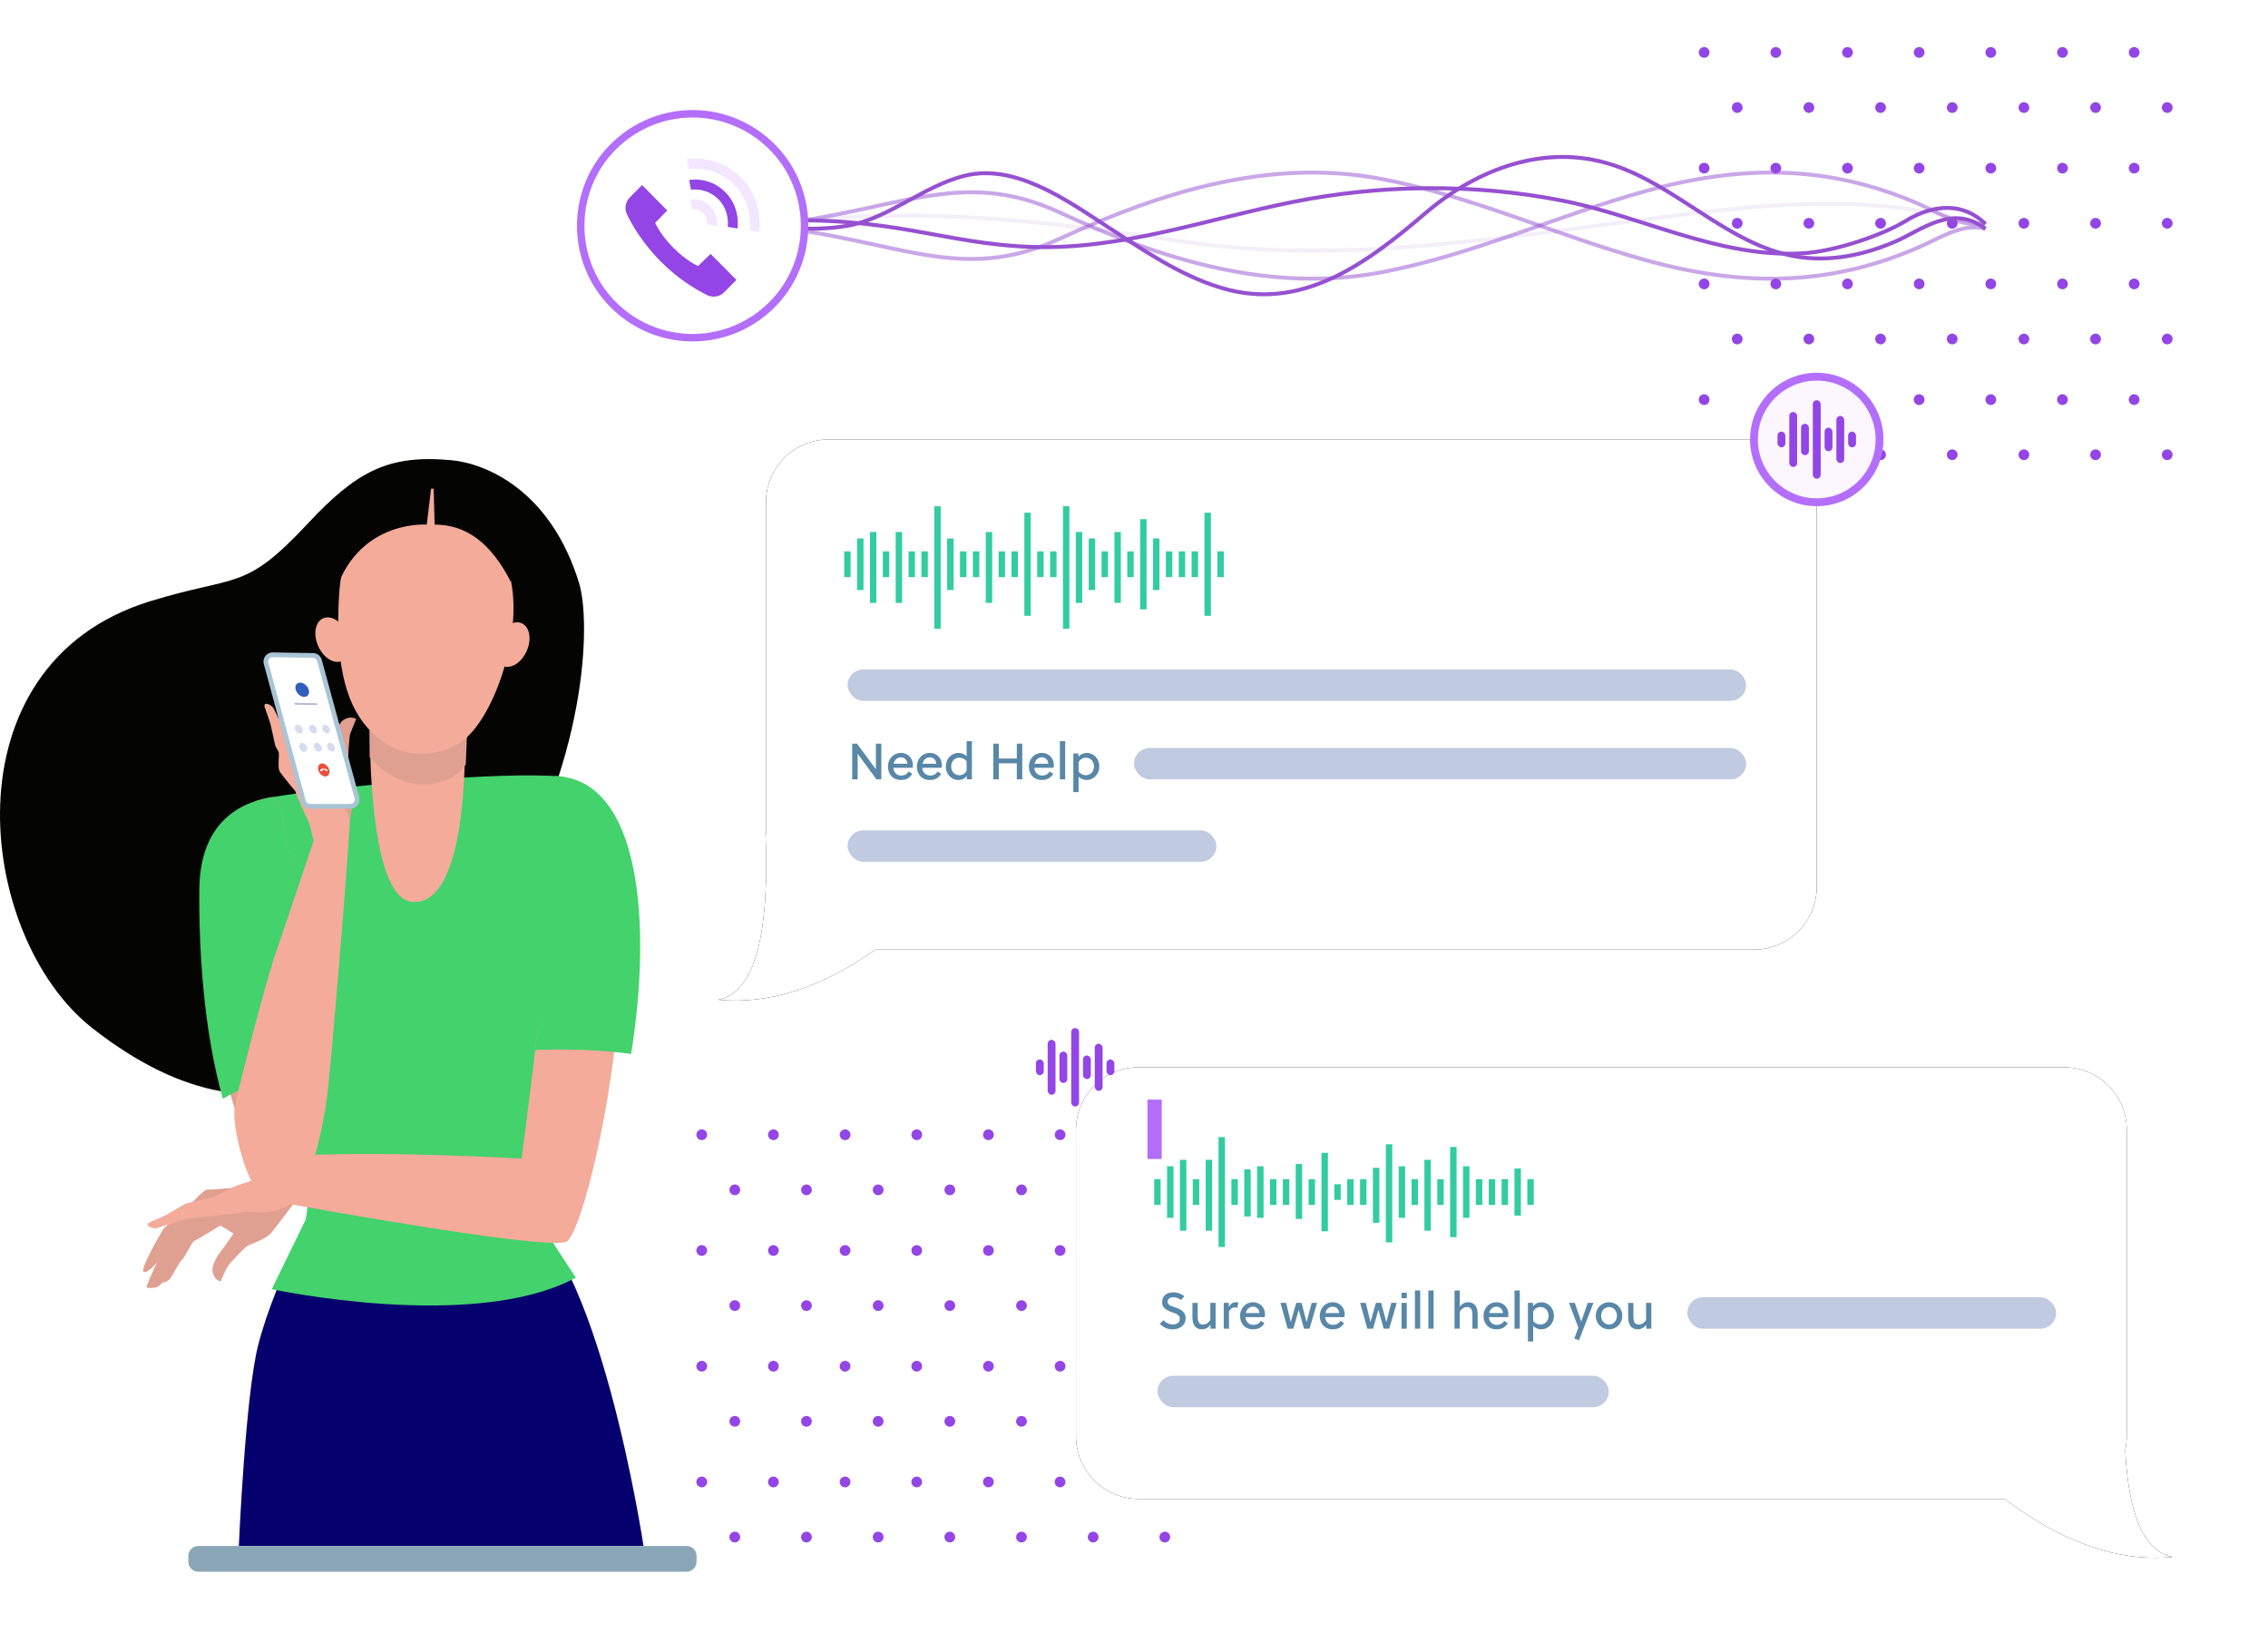 <svg xmlns="http://www.w3.org/2000/svg" xmlns:xlink="http://www.w3.org/1999/xlink" width="578" height="421" xmlns:v="https://vecta.io/nano"><defs><filter id="A" width="226.1%" height="226%" x="-63%" y="-63%"><feOffset in="SourceAlpha"/><feGaussianBlur stdDeviation="7"/><feColorMatrix result="C" values="0 0 0 0 0.063 0 0 0 0 0.157 0 0 0 0 0.365 0 0 0 0.336 0"/><feMerge><feMergeNode in="C"/><feMergeNode in="SourceGraphic"/></feMerge></filter><filter id="B" width="145.4%" height="145.4%" x="-22.7%" y="-22.7%"><feMorphology in="SourceAlpha" operator="dilate" radius=".95"/><feOffset/><feGaussianBlur stdDeviation="4"/><feComposite in2="SourceAlpha" operator="out"/><feColorMatrix values="0 0 0 0 0.063 0 0 0 0 0.157 0 0 0 0 0.365 0 0 0 0.358 0"/></filter><filter id="C" width="125.7%" height="150.3%" x="-12.9%" y="-25.2%"><feOffset in="SourceAlpha"/><feGaussianBlur stdDeviation="12"/><feColorMatrix values="0 0 0 0 0.063 0 0 0 0 0.157 0 0 0 0 0.365 0 0 0 0.36 0"/></filter><filter id="D" width="181.2%" height="181.2%" x="-40.6%" y="-40.6%"><feMorphology in="SourceAlpha" operator="dilate" radius="1"/><feOffset/><feGaussianBlur stdDeviation="4"/><feComposite in2="SourceAlpha" operator="out"/><feColorMatrix values="0 0 0 0 0.063 0 0 0 0 0.157 0 0 0 0 0.365 0 0 0 0.358 0"/></filter><filter id="E" width="125.8%" height="157.6%" x="-12.9%" y="-28.8%"><feOffset in="SourceAlpha"/><feGaussianBlur stdDeviation="12"/><feColorMatrix values="0 0 0 0 0.063 0 0 0 0 0.157 0 0 0 0 0.365 0 0 0 0.36 0"/></filter><path id="F" d="M0 28.53c0 7.605 3.013 14.883 8.351 20.17a28.51 28.51 0 0 0 40.335 0c5.338-5.287 8.353-12.565 8.353-20.17s-3.015-14.885-8.353-20.172C43.063 2.787 35.791 0 28.518 0S13.974 2.787 8.351 8.358C3.013 13.645 0 20.922 0 28.53z"/><path id="G" d="M264.04 0C272.854 0 280 7.146 280 15.96v98.08c0 8.814-7.146 15.96-15.96 15.96l-223.924.002C26.268 139.769 12.896 144.032 0 142.79c7.661-1.467 11.733-11.572 12.217-30.315v-8.084l-.124-3.827h0l.123.171V15.96C12.216 7.146 19.362 0 28.176 0H264.04z"/><path id="H" d="M16 32C7.163 32 0 24.836 0 16S7.163 0 16 0s16 7.164 16 16-7.163 16-16 16z"/><path id="I" d="M251.824 0c8.814 0 15.96 7.146 15.96 15.96v78.08c0 1.197-.132 2.364-.382 3.486.834 16.79 4.869 25.878 12.103 27.264-13.745 1.323-28.031-3.606-42.858-14.789L15.96 110C7.146 110 0 102.854 0 94.04V15.96C0 7.146 7.146 0 15.96 0h235.864z"/><path id="J" d="M32.148 28.515h1.64v6.568h-1.64z"/><path id="K" d="M35.427 25.231h1.64v13.137h-1.64z"/><path id="L" d="M38.706 23.588h1.64v18.063h-1.64z"/><path id="M" d="M80.58 83.669h4.914a4.21 4.21 0 0 0 .065-.728c0-1.755-1.287-3.055-3.055-3.055-1.846 0-3.276 1.495-3.276 3.458 0 1.937 1.209 3.432 3.276 3.432 1.352 0 2.236-.494 2.912-1.56l-.936-.611c-.403.715-1.04 1.04-1.911 1.04-1.17 0-1.898-.897-1.989-1.976zm3.588-1.027h-3.51c.234-.923.858-1.638 1.872-1.638.923 0 1.586.741 1.638 1.638z"/><path id="N" d="M90.538 80.042v9.828h1.339v-3.952c.52.546 1.3.858 2.041.858 1.95 0 3.25-1.664 3.25-3.432 0-1.924-1.365-3.458-3.224-3.458-.767 0-1.625.338-2.093 1.027l-.039-.871h-1.274zm1.339 2.223c.338-.78 1.17-1.17 1.846-1.17 1.287 0 2.08 1.053 2.08 2.223 0 1.079-.676 2.249-2.106 2.249-.65 0-1.378-.325-1.82-.949v-2.353z"/></defs><g fill="none" fill-rule="evenodd" transform="translate(0 12)"><path d="M187.265 378.362c.754 0 1.364.611 1.364 1.363s-.61 1.363-1.364 1.363-1.364-.611-1.364-1.363.611-1.363 1.364-1.363zm18.265 0c.754 0 1.364.611 1.364 1.363s-.61 1.363-1.364 1.363-1.364-.611-1.364-1.363.611-1.363 1.364-1.363zm18.266 0c.753 0 1.364.611 1.364 1.363s-.611 1.363-1.364 1.363-1.364-.611-1.364-1.363.61-1.363 1.364-1.363zm18.265 0c.753 0 1.364.611 1.364 1.363s-.611 1.363-1.364 1.363-1.364-.611-1.364-1.363.61-1.363 1.364-1.363zm18.265 0c.753 0 1.364.611 1.364 1.363s-.611 1.363-1.364 1.363-1.364-.611-1.364-1.363.61-1.363 1.364-1.363zm18.265 0c.753 0 1.364.611 1.364 1.363s-.611 1.363-1.364 1.363-1.364-.611-1.364-1.363.611-1.363 1.364-1.363zm18.265 0c.753 0 1.364.611 1.364 1.363s-.611 1.363-1.364 1.363-1.364-.611-1.364-1.363.611-1.363 1.364-1.363zm-118.019-14.046c.753 0 1.364.611 1.364 1.363s-.611 1.363-1.364 1.363-1.364-.61-1.364-1.363.611-1.363 1.364-1.363zm18.265 0c.753 0 1.364.611 1.364 1.363s-.611 1.363-1.364 1.363-1.364-.61-1.364-1.363.611-1.363 1.364-1.363zm18.265 0c.754 0 1.364.611 1.364 1.363s-.61 1.363-1.364 1.363-1.364-.61-1.364-1.363.611-1.363 1.364-1.363zm18.265 0c.754 0 1.364.611 1.364 1.363s-.61 1.363-1.364 1.363-1.364-.61-1.364-1.363.611-1.363 1.364-1.363zm18.265 0c.754 0 1.364.611 1.364 1.363s-.61 1.363-1.364 1.363-1.364-.61-1.364-1.363.611-1.363 1.364-1.363zm18.266 0c.753 0 1.364.611 1.364 1.363s-.611 1.363-1.364 1.363-1.364-.61-1.364-1.363.61-1.363 1.364-1.363zm18.265 0c.753 0 1.364.611 1.364 1.363s-.611 1.363-1.364 1.363-1.364-.61-1.364-1.363.61-1.363 1.364-1.363zm-101.16-15.45c.754 0 1.364.611 1.364 1.363s-.61 1.363-1.364 1.363-1.364-.61-1.364-1.363.611-1.363 1.364-1.363zm18.265 0c.754 0 1.364.611 1.364 1.363s-.61 1.363-1.364 1.363-1.364-.61-1.364-1.363.611-1.363 1.364-1.363zm18.266 0c.753 0 1.364.611 1.364 1.363s-.611 1.363-1.364 1.363-1.364-.61-1.364-1.363.61-1.363 1.364-1.363zm18.265 0c.753 0 1.364.611 1.364 1.363s-.611 1.363-1.364 1.363-1.364-.61-1.364-1.363.61-1.363 1.364-1.363zm18.265 0c.753 0 1.364.611 1.364 1.363s-.611 1.363-1.364 1.363-1.364-.61-1.364-1.363.61-1.363 1.364-1.363zm18.265 0c.753 0 1.364.611 1.364 1.363s-.611 1.363-1.364 1.363-1.364-.61-1.364-1.363.611-1.363 1.364-1.363zm18.265 0c.753 0 1.364.611 1.364 1.363s-.611 1.363-1.364 1.363-1.364-.61-1.364-1.363.611-1.363 1.364-1.363zM178.84 334.821c.753 0 1.364.611 1.364 1.363s-.611 1.363-1.364 1.363-1.364-.611-1.364-1.363.611-1.363 1.364-1.363zm18.265 0c.753 0 1.364.611 1.364 1.363s-.611 1.363-1.364 1.363-1.364-.611-1.364-1.363.611-1.363 1.364-1.363zm18.265 0c.754 0 1.364.611 1.364 1.363s-.61 1.363-1.364 1.363-1.364-.611-1.364-1.363.611-1.363 1.364-1.363zm18.265 0c.754 0 1.364.611 1.364 1.363s-.61 1.363-1.364 1.363-1.364-.611-1.364-1.363.611-1.363 1.364-1.363zm18.265 0c.754 0 1.364.611 1.364 1.363s-.61 1.363-1.364 1.363-1.364-.611-1.364-1.363.611-1.363 1.364-1.363zm18.266 0c.753 0 1.364.611 1.364 1.363s-.611 1.363-1.364 1.363-1.364-.611-1.364-1.363.61-1.363 1.364-1.363zm18.265 0c.753 0 1.364.611 1.364 1.363s-.611 1.363-1.364 1.363-1.364-.611-1.364-1.363.61-1.363 1.364-1.363zm-64.629-15.45c.753 0 1.364.611 1.364 1.363s-.611 1.363-1.364 1.363-1.364-.611-1.364-1.363.61-1.363 1.364-1.363zm18.265 0c.753 0 1.364.611 1.364 1.363s-.611 1.363-1.364 1.363-1.364-.611-1.364-1.363.61-1.363 1.364-1.363zm18.265 0c.753 0 1.364.611 1.364 1.363s-.611 1.363-1.364 1.363-1.364-.611-1.364-1.363.61-1.363 1.364-1.363zm-73.06 0c.754 0 1.364.611 1.364 1.363s-.61 1.363-1.364 1.363-1.364-.611-1.364-1.363.611-1.363 1.364-1.363zm18.265 0c.754 0 1.364.611 1.364 1.363s-.61 1.363-1.364 1.363-1.364-.611-1.364-1.363.611-1.363 1.364-1.363zm73.06 0c.753 0 1.364.611 1.364 1.363s-.611 1.363-1.364 1.363-1.364-.611-1.364-1.363.611-1.363 1.364-1.363zm18.265 0c.753 0 1.364.611 1.364 1.363s-.611 1.363-1.364 1.363-1.364-.611-1.364-1.363.611-1.363 1.364-1.363zm-8.43-14.045c.753 0 1.364.61 1.364 1.363s-.611 1.363-1.364 1.363-1.364-.611-1.364-1.363.61-1.363 1.364-1.363zm-109.589 0c.753 0 1.364.61 1.364 1.363s-.611 1.363-1.364 1.363-1.364-.611-1.364-1.363.611-1.363 1.364-1.363zm36.529 0c.754 0 1.364.61 1.364 1.363s-.61 1.363-1.364 1.363-1.364-.611-1.364-1.363.611-1.363 1.364-1.363zm36.53 0c.754 0 1.364.61 1.364 1.363s-.61 1.363-1.364 1.363-1.364-.611-1.364-1.363.611-1.363 1.364-1.363zm-54.794 0c.753 0 1.364.61 1.364 1.363s-.611 1.363-1.364 1.363-1.364-.611-1.364-1.363.611-1.363 1.364-1.363zm73.06 0c.753 0 1.364.61 1.364 1.363s-.611 1.363-1.364 1.363-1.364-.611-1.364-1.363.61-1.363 1.364-1.363zm-36.53 0c.754 0 1.364.61 1.364 1.363s-.61 1.363-1.364 1.363-1.364-.611-1.364-1.363.611-1.363 1.364-1.363zm-46.365-15.45c.754 0 1.364.61 1.364 1.363s-.61 1.363-1.364 1.363-1.364-.611-1.364-1.363.611-1.363 1.364-1.363zm18.265 0c.754 0 1.364.61 1.364 1.363s-.61 1.363-1.364 1.363-1.364-.611-1.364-1.363.611-1.363 1.364-1.363zm18.266 0c.753 0 1.364.61 1.364 1.363s-.611 1.363-1.364 1.363-1.364-.611-1.364-1.363.61-1.363 1.364-1.363zm18.265 0c.753 0 1.364.61 1.364 1.363s-.611 1.363-1.364 1.363-1.364-.611-1.364-1.363.61-1.363 1.364-1.363zm18.265 0c.753 0 1.364.61 1.364 1.363s-.611 1.363-1.364 1.363-1.364-.611-1.364-1.363.61-1.363 1.364-1.363zm18.265 0c.753 0 1.364.61 1.364 1.363s-.611 1.363-1.364 1.363-1.364-.611-1.364-1.363.611-1.363 1.364-1.363zm18.265 0c.753 0 1.364.61 1.364 1.363s-.611 1.363-1.364 1.363-1.364-.611-1.364-1.363.611-1.363 1.364-1.363zM178.845 275.83c.753 0 1.364.611 1.364 1.363s-.611 1.363-1.364 1.363-1.364-.611-1.364-1.363.611-1.363 1.364-1.363zm18.265 0c.753 0 1.364.611 1.364 1.363s-.611 1.363-1.364 1.363-1.364-.611-1.364-1.363.611-1.363 1.364-1.363zm18.265 0c.754 0 1.364.611 1.364 1.363s-.61 1.363-1.364 1.363-1.364-.611-1.364-1.363.611-1.363 1.364-1.363zm18.265 0c.754 0 1.364.611 1.364 1.363s-.61 1.363-1.364 1.363-1.364-.611-1.364-1.363.611-1.363 1.364-1.363zm18.265 0c.754 0 1.364.611 1.364 1.363s-.61 1.363-1.364 1.363-1.364-.611-1.364-1.363.611-1.363 1.364-1.363zm18.266 0c.753 0 1.364.611 1.364 1.363s-.611 1.363-1.364 1.363-1.364-.611-1.364-1.363.61-1.363 1.364-1.363zm18.265 0c.753 0 1.364.611 1.364 1.363s-.611 1.363-1.364 1.363-1.364-.611-1.364-1.363.61-1.363 1.364-1.363zm154.295-173.3c.754 0 1.364.611 1.364 1.363s-.61 1.363-1.364 1.363-1.364-.611-1.364-1.363.611-1.363 1.364-1.363zm18.265 0c.754 0 1.364.611 1.364 1.363s-.61 1.363-1.364 1.363-1.364-.611-1.364-1.363.611-1.363 1.364-1.363zm18.266 0c.753 0 1.364.611 1.364 1.363s-.611 1.363-1.364 1.363-1.364-.611-1.364-1.363.61-1.363 1.364-1.363zm18.265 0c.753 0 1.364.611 1.364 1.363s-.611 1.363-1.364 1.363-1.364-.611-1.364-1.363.61-1.363 1.364-1.363zm18.265 0c.753 0 1.364.611 1.364 1.363s-.611 1.363-1.364 1.363-1.364-.611-1.364-1.363.61-1.363 1.364-1.363zm18.265 0c.753 0 1.364.611 1.364 1.363s-.611 1.363-1.364 1.363-1.364-.611-1.364-1.363.611-1.363 1.364-1.363zm18.265 0c.753 0 1.364.611 1.364 1.363s-.611 1.363-1.364 1.363-1.364-.611-1.364-1.363.611-1.363 1.364-1.363zm-118.02-14.046c.753 0 1.364.611 1.364 1.363s-.611 1.363-1.364 1.363-1.364-.61-1.364-1.363.611-1.363 1.364-1.363zm18.265 0c.753 0 1.364.611 1.364 1.363s-.611 1.363-1.364 1.363-1.364-.61-1.364-1.363.611-1.363 1.364-1.363zm18.265 0c.754 0 1.364.611 1.364 1.363s-.61 1.363-1.364 1.363-1.364-.61-1.364-1.363.611-1.363 1.364-1.363zm18.265 0c.754 0 1.364.611 1.364 1.363s-.61 1.363-1.364 1.363-1.364-.61-1.364-1.363.611-1.363 1.364-1.363zm18.265 0c.754 0 1.364.611 1.364 1.363s-.61 1.363-1.364 1.363-1.364-.61-1.364-1.363.611-1.363 1.364-1.363zm18.266 0c.753 0 1.364.611 1.364 1.363s-.611 1.363-1.364 1.363-1.364-.61-1.364-1.363.61-1.363 1.364-1.363zm18.265 0c.753 0 1.364.611 1.364 1.363s-.611 1.363-1.364 1.363-1.364-.61-1.364-1.363.61-1.363 1.364-1.363zm-101.16-15.45c.754 0 1.364.611 1.364 1.363s-.61 1.363-1.364 1.363-1.364-.61-1.364-1.363.611-1.363 1.364-1.363zm18.265 0c.754 0 1.364.611 1.364 1.363s-.61 1.363-1.364 1.363-1.364-.61-1.364-1.363.611-1.363 1.364-1.363zm18.266 0c.753 0 1.364.611 1.364 1.363s-.611 1.363-1.364 1.363-1.364-.61-1.364-1.363.61-1.363 1.364-1.363zm18.265 0c.753 0 1.364.611 1.364 1.363s-.611 1.363-1.364 1.363-1.364-.61-1.364-1.363.61-1.363 1.364-1.363zm18.265 0c.753 0 1.364.611 1.364 1.363s-.611 1.363-1.364 1.363-1.364-.61-1.364-1.363.61-1.363 1.364-1.363zm18.265 0c.753 0 1.364.611 1.364 1.363s-.611 1.363-1.364 1.363-1.364-.61-1.364-1.363.611-1.363 1.364-1.363zm18.265 0c.753 0 1.364.611 1.364 1.363s-.611 1.363-1.364 1.363-1.364-.61-1.364-1.363.611-1.363 1.364-1.363zM434.302 58.99c.753 0 1.364.611 1.364 1.363s-.611 1.363-1.364 1.363-1.364-.611-1.364-1.363.611-1.363 1.364-1.363zm18.265 0c.753 0 1.364.611 1.364 1.363s-.611 1.363-1.364 1.363-1.364-.611-1.364-1.363.611-1.363 1.364-1.363zm18.265 0c.754 0 1.364.611 1.364 1.363s-.61 1.363-1.364 1.363-1.364-.611-1.364-1.363.611-1.363 1.364-1.363zm18.265 0c.754 0 1.364.611 1.364 1.363s-.61 1.363-1.364 1.363-1.364-.611-1.364-1.363.611-1.363 1.364-1.363zm18.265 0c.754 0 1.364.611 1.364 1.363s-.61 1.363-1.364 1.363-1.364-.611-1.364-1.363.611-1.363 1.364-1.363zm18.266 0c.753 0 1.364.611 1.364 1.363s-.611 1.363-1.364 1.363-1.364-.611-1.364-1.363.61-1.363 1.364-1.363zm18.265 0c.753 0 1.364.611 1.364 1.363s-.611 1.363-1.364 1.363-1.364-.611-1.364-1.363.61-1.363 1.364-1.363zm-64.629-15.45c.753 0 1.364.611 1.364 1.363s-.611 1.363-1.364 1.363-1.364-.611-1.364-1.363.61-1.363 1.364-1.363zm18.265 0c.753 0 1.364.611 1.364 1.363s-.611 1.363-1.364 1.363-1.364-.611-1.364-1.363.61-1.363 1.364-1.363zm18.265 0c.753 0 1.364.611 1.364 1.363s-.611 1.363-1.364 1.363-1.364-.611-1.364-1.363.61-1.363 1.364-1.363zm-73.06 0c.754 0 1.364.611 1.364 1.363s-.61 1.363-1.364 1.363-1.364-.611-1.364-1.363.611-1.363 1.364-1.363zm18.265 0c.754 0 1.364.611 1.364 1.363s-.61 1.363-1.364 1.363-1.364-.611-1.364-1.363.611-1.363 1.364-1.363zm73.06 0c.753 0 1.364.611 1.364 1.363s-.611 1.363-1.364 1.363-1.364-.611-1.364-1.363.611-1.363 1.364-1.363zm18.265 0c.753 0 1.364.611 1.364 1.363s-.611 1.363-1.364 1.363-1.364-.611-1.364-1.363.611-1.363 1.364-1.363zm-8.43-14.045c.753 0 1.364.61 1.364 1.363s-.611 1.363-1.364 1.363-1.364-.611-1.364-1.363.61-1.363 1.364-1.363zm-109.589 0c.753 0 1.364.61 1.364 1.363s-.611 1.363-1.364 1.363-1.364-.611-1.364-1.363.611-1.363 1.364-1.363zm36.529 0c.754 0 1.364.61 1.364 1.363s-.61 1.363-1.364 1.363-1.364-.611-1.364-1.363.611-1.363 1.364-1.363zm36.53 0c.754 0 1.364.61 1.364 1.363s-.61 1.363-1.364 1.363S506 31.61 506 30.858s.611-1.363 1.364-1.363zm-54.794 0c.753 0 1.364.61 1.364 1.363s-.611 1.363-1.364 1.363-1.364-.611-1.364-1.363.611-1.363 1.364-1.363zm73.06 0c.753 0 1.364.61 1.364 1.363s-.611 1.363-1.364 1.363-1.364-.611-1.364-1.363.61-1.363 1.364-1.363zm-36.53 0c.754 0 1.364.61 1.364 1.363s-.61 1.363-1.364 1.363-1.364-.611-1.364-1.363.611-1.363 1.364-1.363zm-46.365-15.45c.754 0 1.364.61 1.364 1.363s-.61 1.363-1.364 1.363-1.364-.611-1.364-1.363.611-1.363 1.364-1.363zm18.265 0c.754 0 1.364.61 1.364 1.363s-.61 1.363-1.364 1.363-1.364-.611-1.364-1.363.611-1.363 1.364-1.363zm18.266 0c.753 0 1.364.61 1.364 1.363s-.611 1.363-1.364 1.363-1.364-.611-1.364-1.363.61-1.363 1.364-1.363zm18.265 0c.753 0 1.364.61 1.364 1.363s-.611 1.363-1.364 1.363-1.364-.611-1.364-1.363.61-1.363 1.364-1.363zm18.265 0c.753 0 1.364.61 1.364 1.363s-.611 1.363-1.364 1.363-1.364-.611-1.364-1.363.61-1.363 1.364-1.363zm18.265 0c.753 0 1.364.61 1.364 1.363s-.611 1.363-1.364 1.363-1.364-.611-1.364-1.363.611-1.363 1.364-1.363zm18.265 0c.753 0 1.364.61 1.364 1.363s-.611 1.363-1.364 1.363-1.364-.611-1.364-1.363.611-1.363 1.364-1.363zM434.302 0c.753 0 1.364.611 1.364 1.363s-.611 1.363-1.364 1.363-1.364-.611-1.364-1.363S433.549 0 434.302 0zm18.265 0c.753 0 1.364.611 1.364 1.363s-.611 1.363-1.364 1.363-1.364-.611-1.364-1.363S451.814 0 452.566 0zm18.265 0c.754 0 1.364.611 1.364 1.363s-.61 1.363-1.364 1.363-1.364-.611-1.364-1.363S470.078 0 470.831 0zm18.265 0c.754 0 1.364.611 1.364 1.363s-.61 1.363-1.364 1.363-1.364-.611-1.364-1.363S488.343 0 489.096 0zm18.265 0c.754 0 1.364.611 1.364 1.363s-.61 1.363-1.364 1.363-1.364-.611-1.364-1.363S506.608 0 507.361 0zm18.266 0c.753 0 1.364.611 1.364 1.363s-.611 1.363-1.364 1.363-1.364-.611-1.364-1.363S524.873 0 525.626 0zm18.265 0c.753 0 1.364.611 1.364 1.363s-.611 1.363-1.364 1.363-1.364-.611-1.364-1.363A1.36 1.36 0 0 1 543.891 0z" fill="#9345e5"/><g fill="#e0a091"><path d="M61.06 290.615l-8.49.646c-.805.37-10.916 9.912-10.916 9.912s-6.042 10.1-5.079 10.926 4.365-3.248 4.626-4.091 7.19-8.674 8.099-9.213 7.75-2.352 7.982-2.647 4.845-2.614 4.962-2.983-1.185-2.549-1.185-2.549"/><path d="M48.625 295.412c.125-.336 2.842-4.165 4.302-4.232s2.04 1.038 1.981 1.222-1.177 1.386-1.961 2.082-4.322.927-4.322.927m-6.696 10.029c-.272.796-4.831 10.282-4.559 10.618s2.657.266 3.315-.466l.658-.731s1.328.01 2.114-1.142 2.224-4.068 2.932-4.662 2.63-4.695 3.053-4.786 6.767-3.96 6.767-3.96l3.298 2.095-2.797 3.916c-.994 1.324-2.946 3.907-2.513 5.928s1.988 2.328 2.004 2.324 1.559-3.58 2.032-4.125 3.933-4.483 4.939-4.994 4.683-1.693 6.008-3.306 6.063-7.948 6.063-7.948l-10.553-2.694-14.608 4.512c-.262.154-8.152 9.421-8.152 9.421"/></g><path fill="#f4ab9a" d="M38.054 299.56l4.404-1.978 4.746-2.789c.345-.11 7.395-1.771 7.395-1.771l5.249-2.676 7.005-2.389c1.085-.27 5.41-2.784 6.092-3.041s6.814-1.905 6.814-1.905 6.825 5.871 6.923 8.395c0 0-11.28 2.572-11.764 2.897a15.52 15.52 0 0 1-9.925 2.666c-1.102-.083-2.266-.115-3.062.011-1.96.31-10.815 1.288-12.469 1.311s-9.008 2.671-9.841 2.739-2.906-.667-1.568-1.471"/><path fill="#040403" d="M147.6 136.663c-7.216-23.607-23.598-30.544-32.572-31.381-16.181-1.509-24.224 2.909-36.633 16.193-16.207 17.349-17.748 12.873-40.148 19.758-52.551 16.152-44.392 85.497-14.749 108.761 47.034 36.912 79.998 6.911 102.392-28.92 24.123-38.597 24.658-74.766 21.709-84.411"/><path fill="#05006d" d="M82.622 291.884s-12.107 20.535-16.837 38.973C62.517 343.597 60.87 382 60.87 382H164s-11.509-76.8-33.132-86.632-48.246-3.484-48.246-3.484"/><path fill="#43d26c" d="M143.2 185.915c-14.974-1.407-55.532 2.268-73.929 5.245-2.628.425 12.752 91.776 8.547 107.835l-8.564 17.554s51.572 11.087 77.495-2.938l-14.49-22.129c2.583-11.836 22.427-104.486 10.941-105.565"/><path fill="#f4ab9a" d="M94.346 162.208s-2.236 54.517 10.701 55.637 13.244-32.106 13.409-36.184l.9-22.208-25.011 2.755z"/><path fill="#e0a091" d="M94.21 181.004c8.258 9.673 20.237 8.17 24.49 1.856l.657-16.203-25.011 2.755s-.197 4.805-.136 11.591m-41.352 33.374c-.276 22.733 2.522 57.327 17.025 76.933 3.789 5.122 10.338-13.28 10.338-13.28s-4.91-87.817-10.975-86.866c-5.557.871-16.16 4.503-16.388 23.214"/><path fill="#43d26c" d="M79.474 261.076c-2.053-26.94-6.031-70.57-10.228-69.912-5.557.871-18.21 4.503-18.437 23.214-.182 15.024.996 36.011 5.991 53.645 4.523-2.599 11.229-5.791 16.553-6.154 2.07-.109 4.101-.425 6.121-.792"/><g fill="#f4ab9a"><path d="M105.763 112.781c-11.362 1.683-18.267 13.809-19.225 25.266-.208 2.487-.337 5.284-.337 8.397 0 15.987 3.833 25.154 11.287 30.483s16.048 2.955 20.231 0c7.553-5.336 14.907-25.154 12.778-39.223-1.714-11.321-6.26-27.659-24.733-24.922m35.752 73.026s.753 2.4-.374 22.477c-1.315 23.408-8.218 74.984-8.218 74.984s-32.686-1.905-54.724-.863l-10.643 5.477 6.441 7.007s63.84 11.685 70.231 9.618 29.903-111.042-2.713-118.699m-64.984 5.315s-5.024-5.827-5.302-6.669-.166-14.751-.166-14.751 3.287-11.303 4.547-11.158.59 5.412.151 6.177-1.462 11.176-1.239 12.209 3.549 7.286 3.49 7.657 1.382 5.332 1.191 5.67-2.673.865-2.673.865"/><path d="M71.587 178.735c-.161.32-1.117 4.918-.173 6.035s2.148.791 2.243.622.214-1.807.19-2.856-2.26-3.802-2.26-3.802"/></g><path fill="#e0a091" d="M74.377 167c.398-.741 4.244-10.539 4.674-10.567s2.002 1.769 1.914 2.749l-.088.98s.911.968.601 2.328-1.466 4.398-1.42 5.322-1.65 5.124-1.429 5.495 1.703 7.659 1.703 7.659l3.778.995.965-4.716c.294-1.63.857-4.819 2.632-5.877s3.057-.124 3.065-.11-1.561 3.58-1.638 4.297-.608 5.935-.298 7.021 1.945 4.588 1.666 6.657-1.697 9.855-1.697 9.855l-9.151-5.911-6.632-13.788c-.065-.298 1.355-12.39 1.355-12.39"/><path fill="#f4ab9a" d="M89.123 197.334c-.689-3.456-2.681-5.252-5.261-7.648-.81-.752-1.626-1.584-2.075-2.254-1.106-1.649-6.413-8.813-7.521-10.041s-4.171-8.427-4.688-9.084-2.465-1.679-2.143-.15c0 0 1.401 3.908 1.547 4.577l1.186 5.379c.153.328 3.733 6.631 3.733 6.631l1.611 5.672c.257.644 2.476 5.786 3.016 6.765s1.139 4.399 1.415 5.074l-9.275 27.484c-1.734 4.103-9.249 32.581-10.799 40.162-1.036 5.067 3.355 22.008 8.213 24.109 4.735 2.048 10.352 2.735 14.962-24.109 1.166-6.79 6.318-71.378 6.082-72.566"/><path fill="#43d26c" d="M141.474 185.782s-.96.22-1.2 22.501c-.129 11.985-2.012 31.313-3.89 47.343 7.23-.43 17.437-.02 24.456.98 5.372-33.461 2.389-70.099-19.365-70.824"/><path fill="#f4ab9a" d="M81.077 152.63c1.318 3.004 4.032 4.716 6.061 3.824s2.604-4.05 1.285-7.055-4.032-4.716-6.06-3.823-2.604 4.05-1.285 7.054m53.164 1.256c-1.318 3.004-4.032 4.716-6.061 3.824s-2.604-4.05-1.285-7.055 4.032-4.716 6.06-3.823 2.604 4.05 1.285 7.054"/><path fill="#a9c4d4" d="M67.231 157.21l9.522 35.16c.274 1.014 1.194 1.717 2.243 1.717h10.293c1.532 0 2.645-1.458 2.242-2.938l-9.535-34.996c-.272-.999-1.171-1.697-2.205-1.714l-10.28-.164c-1.546-.024-2.684 1.441-2.28 2.935"/><path fill="#fff" d="M78.995 192.887c-.506 0-.953-.342-1.085-.831l-9.522-35.16c-.093-.341-.023-.698.192-.978s.54-.442.892-.442l10.299.164a1.13 1.13 0 0 1 1.067.829l9.535 34.996a1.12 1.12 0 0 1-.191.979c-.214.281-.54.442-.894.442H78.995z"/><path fill="#040403" d="M109.865 112.477l-1.101 9.22s-15.439-1.197-22.168 14.15c0 0 3.403-25.708 21.939-26.395 22.378-.83 21.663 26.837 21.663 26.837-5.18-10.124-11.512-14.591-19.428-14.591l-.259-9.22h-.646z"/><path fill="#315eba" d="M78.683 163.816c.269 1.006-.258 1.811-1.181 1.792s-1.894-.863-2.152-1.877c-.256-1.006.285-1.794 1.202-1.766s1.865.853 2.132 1.852"/><path fill="#b6bad3" d="M80.875 167.694l-5.723-.092-.12-.483 5.713.099z"/><path fill="#d4dcf0" d="M77.11 173.818c.154.613-.159 1.112-.701 1.113s-1.108-.499-1.258-1.115.168-1.106.708-1.104 1.098.496 1.251 1.106m3.644.003c.161.607-.139 1.102-.671 1.103s-1.095-.495-1.253-1.105.148-1.096.678-1.094 1.086.492 1.246 1.096m3.31.003c.167.602-.121 1.093-.645 1.094s-1.085-.491-1.248-1.095.13-1.087.652-1.085 1.075.487 1.241 1.087m-5.789 4.623c.159.633-.156 1.155-.705 1.162s-1.126-.505-1.281-1.142.165-1.149.713-1.153 1.115.501 1.274 1.132m3.694-.039c.166.627-.135 1.144-.675 1.151s-1.113-.5-1.276-1.131.144-1.138.682-1.142 1.103.497 1.269 1.122m3.355-.035c.172.622-.117 1.134-.647 1.142s-1.102-.496-1.271-1.122.126-1.128.654-1.132 1.092.493 1.264 1.112"/><path fill="#e84e3c" d="M83.898 184.178c.244.916-.179 1.68-.948 1.702s-1.593-.711-1.829-1.633c-.235-.916.198-1.667.963-1.683s1.572.705 1.815 1.614"/><path fill="#fff" d="M81.666 184.114c.014-.025.035-.044.059-.056.143-.07.381-.155.707-.163a2.23 2.23 0 0 1 .779.126c.086.03.161.117.187.215l.071.27-.466.01-.072-.269-.008-.003c-.007-.003-.174-.066-.409-.06s-.366.077-.371.08l-.007.004.067.272-.481.012-.071-.272c-.016-.062-.011-.122.015-.166"/><path fill="#8aa6b6" d="M174.985 388.558H50.543c-1.405 0-2.543-1.139-2.543-2.543v-1.472c0-1.405 1.138-2.543 2.543-2.543h124.442c1.405 0 2.543 1.138 2.543 2.543v1.472c0 1.404-1.138 2.543-2.543 2.543"/><g stroke="#9551d1"><path d="M195 45.564s11.222 1.644 20.84 0c10.574-1.808 19.423-10.092 29.875-12.746 12.764-3.242 25.752 5.931 36.108 12.694 9.397 6.138 18.796 12.666 29.492 15.871 20.451 6.132 36.961-6.248 52.009-19.108 13.153-11.239 30.322-17.708 47.262-12.38 16.76 5.27 29.741 20.476 47.027 23.458 8.652 1.493 17.511-.353 25.502-3.835 6.485-2.824 14.543-9.667 22.884-3.209"/><path d="M195 45.567c33.657 3.401 49.54 15.073 75.049 3.292 25.943-11.986 53.693-20.656 82.162-15.226 23.103 4.407 44.78 14.49 67.432 20.729 24.081 6.63 46.175 6.752 69.276-3.311 5.419-2.36 11.437-6.38 17.08-4.713" opacity=".5"/><path d="M195 45.433c33.657-3.401 49.54-15.073 75.049-3.292 25.943 11.986 53.693 20.656 82.162 15.226 23.103-4.407 44.78-14.49 67.432-20.729 24.081-6.63 46.175-6.752 69.276 3.311 5.419 2.36 11.437 6.38 17.08 4.713" opacity=".5"/><path d="M195 45.194c40.068-5 71.288-.807 107.258 4.451 36.597 5.351 73.585-.068 109.949-4.795 30.147-3.916 64.244-9.267 93.793 1.098" opacity=".1"/><path d="M195 44.37c32.055-1.595 45.184 5.789 67.919 6.558 22.847.775 44.448-7.037 66.55-11.456 22.406-4.483 45.873-4.747 68.329-.412 20.528 3.963 39.809 14.595 61.183 13.523 9.209-.463 21.632-5.116 26.697-8.276 5.033-3.143 13.474-5.901 20.323.785"/></g><g transform="translate(148 17)"><g filter="url(#A)"><use xlink:href="#F" fill="#000" filter="url(#B)"/><use xlink:href="#F" fill="#fff" stroke="#b36efc" stroke-width="1.9"/></g><path fill="#9345e5" d="M33.873 46.596c-.562 0-1.127-.131-1.632-.377-2.955-1.445-7.419-4.112-11.895-8.619s-7.127-8.998-8.562-11.973c-.699-1.449-.404-3.193.735-4.339l3.127-3.127 6.402 6.483-3.076 3.137.064.145c.053.12 1.333 2.967 4.576 6.231s6.042 4.522 6.159 4.575l.143.063 3.177-3.095 6.578 6.632-3.114 3.145c-.719.723-1.671 1.121-2.681 1.121m6.072-17.371l-2.492-.411c.025-.163.597-4.141-2.471-7.13s-6.723-2.347-6.877-2.318l-.479-2.495c.204-.042 5.073-.947 9.111 2.986s3.243 9.147 3.207 9.367"/><path d="M45.502 30.128l-2.492-.411c.01-.064 1.01-6.851-4.082-11.812-5.127-4.994-11.344-3.836-11.406-3.824l-.486-2.494c.305-.061 7.583-1.414 13.647 4.492s4.872 13.72 4.818 14.049M34.677 28.62l-2.492-.412c.008-.057.225-1.688-1.013-2.895-1.247-1.215-2.753-.96-2.767-.956l-.485-2.493c.112-.024 2.802-.526 5.007 1.623s1.769 5.011 1.749 5.133" fill="#f4e6ff"/></g><g transform="translate(183 84)"><g transform="translate(0 16)"><use xlink:href="#G" fill="#000" filter="url(#C)"/><use xlink:href="#G" fill="#fff"/><g fill="#33cca2"><use xlink:href="#J"/><use xlink:href="#K"/><use xlink:href="#L"/><use xlink:href="#J" x="9.837"/><use xlink:href="#L" x="6.558"/><use xlink:href="#J" x="16.396"/><use xlink:href="#J" x="19.675"/><path d="M55.102 17.02h1.64v31.2h-1.64z"/><use xlink:href="#K" x="22.954"/><use xlink:href="#J" x="29.512"/><use xlink:href="#J" x="32.791"/><use xlink:href="#L" x="29.512"/><use xlink:href="#J" x="39.349"/><use xlink:href="#J" x="42.629"/><path d="M78.056 18.662h1.64v26.274h-1.64z"/><use xlink:href="#J" x="49.187"/><use xlink:href="#J" x="52.466"/><path d="M87.893 17.02h1.64v31.2h-1.64z"/><use xlink:href="#L" x="52.466"/><use xlink:href="#K" x="59.024"/><use xlink:href="#J" x="65.582"/><use xlink:href="#L" x="62.304"/><use xlink:href="#J" x="72.141"/><path d="M107.568 20.304h1.64v22.989h-1.64z"/><use xlink:href="#K" x="75.42"/><use xlink:href="#J" x="81.978"/><use xlink:href="#J" x="85.257"/><use xlink:href="#J" x="88.536"/><path d="M123.963 18.662h1.64v26.274h-1.64z"/><use xlink:href="#J" x="95.095"/></g><g fill="#c0cae0"><rect width="229" height="8" rx="4" x="33" y="58.62"/><rect width="94" height="8" y="99.62" rx="4" x="33"/><rect width="156" height="8" x="106" y="78.62" rx="4"/></g><g fill="#5887a7" fill-rule="nonzero"><path d="M41.606 86.62v-9.1h-1.391v6.526l-4.81-6.526h-1.222v9.1h1.391v-6.526l4.797 6.526zm3.055-2.951h4.914a4.21 4.21 0 0 0 .065-.728c0-1.755-1.287-3.055-3.055-3.055-1.846 0-3.276 1.495-3.276 3.458 0 1.937 1.209 3.432 3.276 3.432 1.352 0 2.236-.494 2.912-1.56l-.936-.611c-.403.715-1.04 1.04-1.911 1.04-1.17 0-1.898-.897-1.989-1.976zm3.588-1.027h-3.51c.234-.923.858-1.638 1.872-1.638.923 0 1.586.741 1.638 1.638zm3.783 1.027h4.914a4.21 4.21 0 0 0 .065-.728c0-1.755-1.287-3.055-3.055-3.055-1.846 0-3.276 1.495-3.276 3.458 0 1.937 1.209 3.432 3.276 3.432 1.352 0 2.236-.494 2.912-1.56l-.936-.611c-.403.715-1.04 1.04-1.911 1.04-1.17 0-1.898-.897-1.989-1.976zm3.588-1.027h-3.51c.234-.923.858-1.638 1.872-1.638.923 0 1.586.741 1.638 1.638zm9.061-5.772h-1.339v3.874c-.52-.546-1.3-.858-2.041-.858-1.95 0-3.25 1.664-3.25 3.432 0 1.924 1.365 3.458 3.224 3.458.767 0 1.625-.338 2.093-1.027l.039.871h1.274v-9.75zm-1.339 5.174v2.353c-.338.78-1.17 1.17-1.846 1.17-1.287 0-2.08-1.053-2.08-2.223 0-1.079.676-2.249 2.106-2.249.65 0 1.378.325 1.82.949zm14.183 4.576v-9.1h-1.391v3.796h-4.589V77.52h-1.391v9.1h1.391v-4.082h4.589v4.082z"/><use xlink:href="#M"/><path d="M88.458 76.87h-1.339v9.75h1.339z"/><use xlink:href="#N"/></g></g><g transform="translate(264)"><use xlink:href="#H" fill="#000" filter="url(#D)"/><use xlink:href="#H" fill="#fbf6ff" stroke="#b36efc" stroke-width="2"/><g fill="#9345e5"><rect width="2" height="14" x="9" y="9" rx="1"/><rect width="2" height="8" x="12" y="12" rx="1"/><rect width="2" height="6" x="18" y="13" rx="1"/><rect width="2" height="12" x="21" y="10" rx="1"/><rect width="2" height="4" x="24" y="14" rx="1"/><rect width="2" height="4" y="14" rx="1" x="6"/><rect width="2" height="20" x="15" rx="1" y="6"/></g></g></g><g transform="translate(258 244)"><g transform="translate(16.216 16)"><use xlink:href="#I" fill="#000" filter="url(#E)"/><use xlink:href="#I" fill="#fff"/><g fill="#33cca2"><use xlink:href="#J" x="-12.216" y="-0.001"/><use xlink:href="#K" x="-12.216" y="-0.001"/><path d="M26.49 23.587h1.64V41.65h-1.64z"/><use xlink:href="#J" x="-2.379" y="-0.001"/><path d="M33.048 23.587h1.64V41.65h-1.64zm3.28-5.789h1.64v28h-1.64z"/><use xlink:href="#J" x="7.459" y="-0.001"/><path d="M42.886 26.019h1.64v12h-1.64z"/><use xlink:href="#K" x="10.738" y="-0.001"/><use xlink:href="#J" x="17.296" y="-0.001"/><use xlink:href="#J" x="20.575" y="-0.001"/><path d="M56.002 24.651h1.64v14h-1.64z"/><use xlink:href="#J" x="27.133" y="-0.001"/><path d="M62.561 21.798h1.64v20h-1.64zm3.279 8h1.64v4h-1.64z"/><use xlink:href="#J" x="36.971" y="-0.001"/><use xlink:href="#J" x="40.25" y="-0.001"/><path d="M75.677 25.619h1.64v14h-1.64zm3.279-6h1.64v25h-1.64z"/><use xlink:href="#K" x="46.808" y="-0.001"/><use xlink:href="#J" x="53.366" y="-0.001"/><path d="M88.794 23.587h1.64V41.65h-1.64z"/><use xlink:href="#J" x="59.925" y="-0.001"/><path d="M95.352 20.303h1.64v22.989h-1.64z"/><use xlink:href="#K" x="63.204" y="-0.001"/><use xlink:href="#J" x="69.762" y="-0.001"/><use xlink:href="#J" x="73.041" y="-0.001"/><use xlink:href="#J" x="76.32" y="-0.001"/><path d="M111.747 25.798h1.64v12h-1.64z"/><use xlink:href="#J" x="82.879" y="-0.001"/></g><g fill="#c0cae0"><rect width="94" height="8" x="155.784" rx="4" y="58.619"/><rect width="115" height="8" y="78.619" rx="4" x="20.784"/></g><g fill="#5887a7" fill-rule="nonzero"><path d="M26.764 59.339l.845-1.001a4.49 4.49 0 0 0-2.873-.975c-1.482 0-2.782.806-2.782 2.522 0 1.495 1.3 2.106 2.535 2.548 1.014.351 1.963.689 1.963 1.638 0 1.04-.871 1.469-1.755 1.469-.923 0-1.56-.273-2.379-1.092l-.975.923c.975.962 1.989 1.404 3.341 1.404 1.43 0 3.25-.806 3.25-2.834 0-1.781-1.521-2.366-2.808-2.808-.936-.325-1.781-.598-1.781-1.365 0-.754.637-1.17 1.521-1.17.715 0 1.456.338 1.898.741zm8.814 7.28v-6.578h-1.339v4.355c-.429.689-1.131 1.17-1.833 1.17-.533 0-.884-.195-1.079-.507-.286-.455-.312-1.118-.312-1.716v-3.302h-1.339v3.419c0 .988.13 1.859.585 2.483.39.52 1.001.832 1.872.832.845 0 1.638-.429 2.132-1.196l.039 1.04h1.274zm3.354-6.578h-1.274v6.578h1.339v-4.42c.364-.637.858-1.014 1.495-1.014.247 0 .429.039.624.143l.273-1.352a2.79 2.79 0 0 0-.754-.091c-.689 0-1.274.494-1.664 1.183l-.039-1.027zm4.251 3.627h4.914a4.21 4.21 0 0 0 .065-.728c0-1.755-1.287-3.055-3.055-3.055-1.846 0-3.276 1.495-3.276 3.458 0 1.937 1.209 3.432 3.276 3.432 1.352 0 2.236-.494 2.912-1.56l-.936-.611c-.403.715-1.04 1.04-1.911 1.04-1.17 0-1.898-.897-1.989-1.976zm3.588-1.027h-3.51c.234-.923.858-1.638 1.872-1.638.923 0 1.586.741 1.638 1.638zm10.712-2.6h-1.352l-1.378 4.849h-.026l-1.17-4.849h-1.443l1.82 6.578h1.469l1.352-4.784h.026l1.326 4.784h1.417l1.911-6.578h-1.378l-1.261 4.849h-.039z"/><use xlink:href="#M" x="-17.091" y="-20.001"/><path d="M77.789 60.041h-1.352l-1.378 4.849h-.026l-1.17-4.849H72.42l1.82 6.578h1.469l1.352-4.784h.026l1.326 4.784h1.417l1.911-6.578h-1.378l-1.261 4.849h-.039zm6.513 6.578v-6.578h-1.339v6.578h1.339zm0-7.774v-1.391h-1.339v1.391h1.339zm3.419-1.976h-1.339v9.75h1.339zm3.419 0h-1.339v9.75h1.339zm6.669 0H96.47v9.75h1.339v-4.355c.429-.689 1.131-1.17 1.833-1.17.533 0 .884.195 1.079.507.286.455.312 1.118.312 1.716v3.302h1.339V63.2c0-.988-.13-1.859-.585-2.483-.39-.52-1.001-.832-1.872-.832-.832 0-1.612.429-2.106 1.17v-4.186zm7.41 6.799h4.914a4.21 4.21 0 0 0 .065-.728c0-1.755-1.287-3.055-3.055-3.055-1.846 0-3.276 1.495-3.276 3.458 0 1.937 1.209 3.432 3.276 3.432 1.352 0 2.236-.494 2.912-1.56l-.936-.611c-.403.715-1.04 1.04-1.911 1.04-1.17 0-1.898-.897-1.989-1.976zm3.588-1.027h-3.51c.234-.923.858-1.638 1.872-1.638.923 0 1.586.741 1.638 1.638zm4.29-5.772h-1.339v9.75h1.339z"/><use xlink:href="#N" x="24.639" y="-20.001"/><path d="M125.642 60.041l2.392 6.331-1.04 2.756 1.183.468 3.705-9.555h-1.456l-1.664 4.732h-.026l-1.612-4.732zm10.205-.156c-1.95 0-3.38 1.521-3.38 3.445s1.43 3.445 3.38 3.445c1.937 0 3.38-1.521 3.38-3.445s-1.443-3.445-3.38-3.445zm2.015 3.445c0 1.222-.845 2.236-2.015 2.236s-2.015-1.014-2.015-2.236c0-1.235.845-2.236 2.015-2.236s2.015 1.001 2.015 2.236zm8.762 3.289v-6.578h-1.339v4.355c-.429.689-1.131 1.17-1.833 1.17-.533 0-.884-.195-1.079-.507-.286-.455-.312-1.118-.312-1.716v-3.302h-1.339v3.419c0 .988.13 1.859.585 2.483.39.52 1.001.832 1.872.832.845 0 1.638-.429 2.132-1.196l.039 1.04h1.274z"/></g></g><use xlink:href="#K" fill="#000" filter="url(#D)" href="#H"/><use xlink:href="#K" fill="#fbf6ff" stroke="#b36efc" stroke-width="2" href="#H"/><g fill="#9345e5"><rect width="2" height="14" x="9" y="9" rx="1"/><rect width="2" height="8" x="12" y="12" rx="1"/><rect width="2" height="6" x="18" y="13" rx="1"/><rect width="2" height="12" x="21" y="10" rx="1"/><rect width="2" height="4" x="24" y="14" rx="1"/><rect width="2" height="4" y="14" rx="1" x="6"/><rect width="2" height="20" x="15" rx="1" y="6"/></g></g></g></svg>